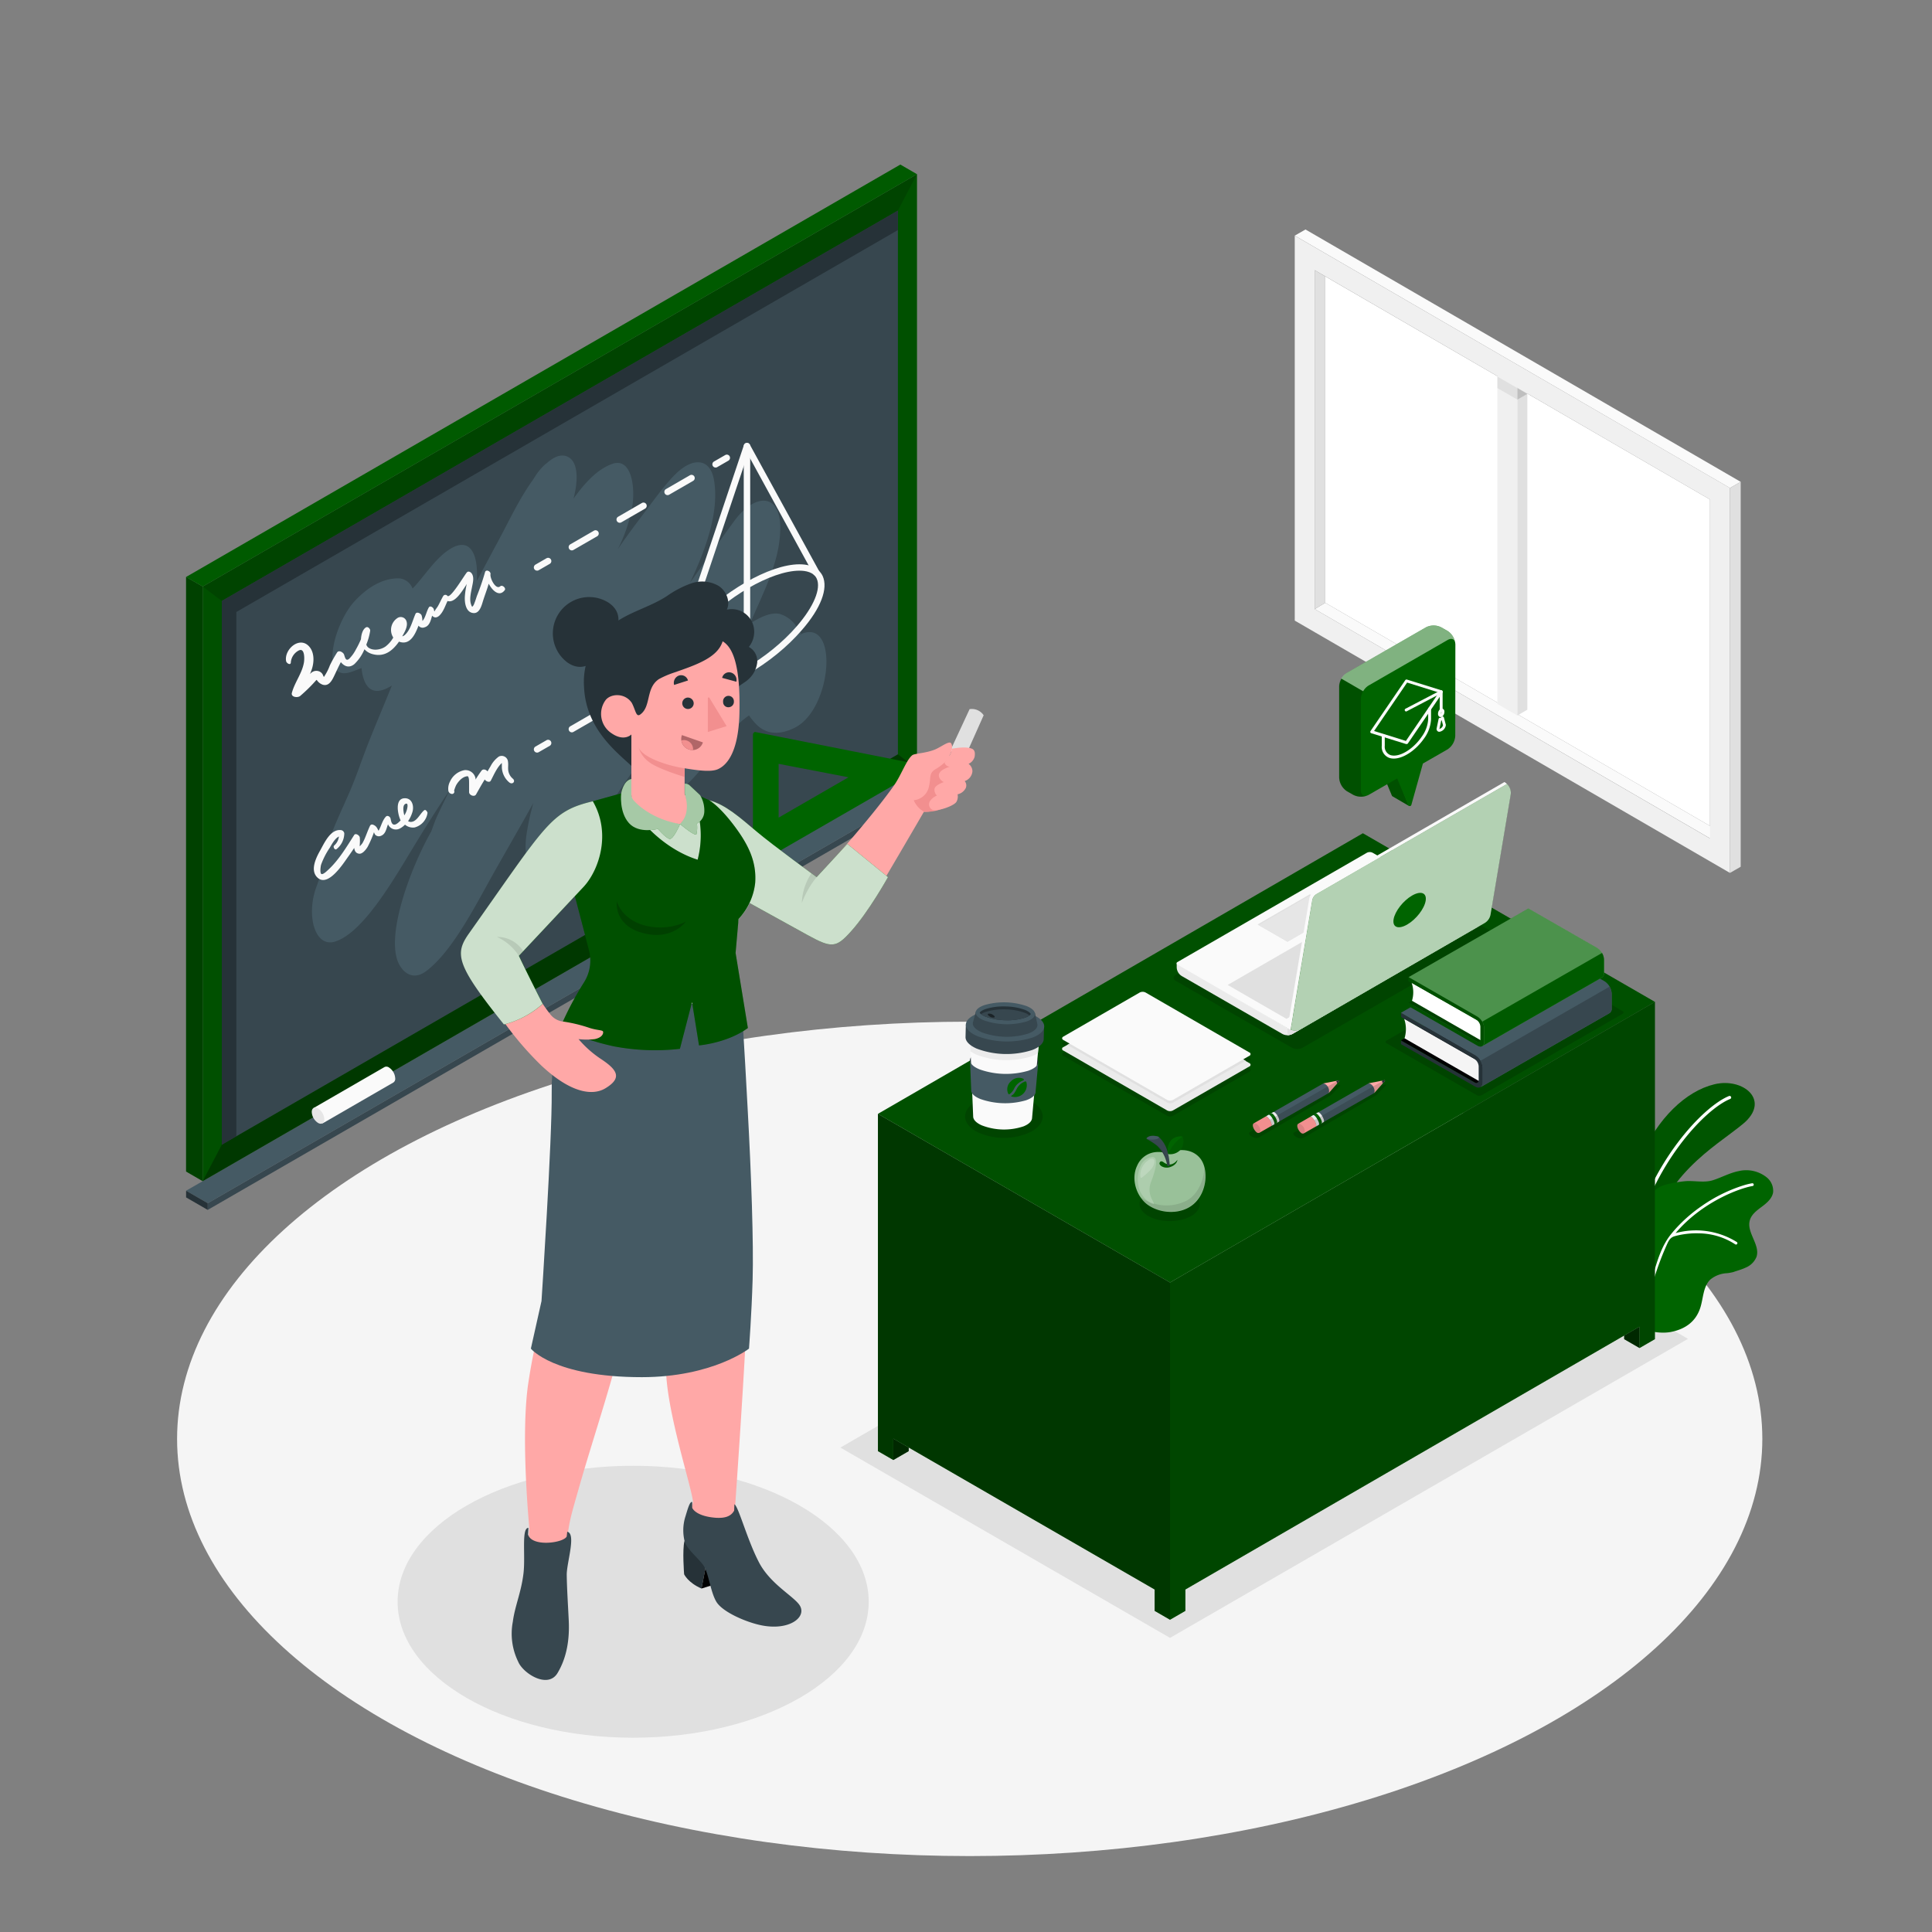 <?xml version="1.0" encoding="UTF-8" standalone="no"?>
<svg
   xmlns:dc="http://purl.org/dc/elements/1.1/"
   xmlns:cc="http://creativecommons.org/ns#"
   xmlns:rdf="http://www.w3.org/1999/02/22-rdf-syntax-ns#"
   xmlns:svg="http://www.w3.org/2000/svg"
   xmlns="http://www.w3.org/2000/svg"
   xmlns:sodipodi="http://sodipodi.sourceforge.net/DTD/sodipodi-0.dtd"
   xmlns:inkscape="http://www.inkscape.org/namespaces/inkscape"
   viewBox="0 0 500 500"
   version="1.1"
   id="svg34248"
   sodipodi:docname="teacher.svg"
   inkscape:version="1.0.2 (e86c870879, 2021-01-15, custom)">
  <rect x="0" y="0" width="500" height="500" fill="#808080" stroke="none"/>
  <defs
     id="defs34252" />
  <sodipodi:namedview
     pagecolor="#ffffff"
     bordercolor="#666666"
     borderopacity="1"
     objecttolerance="10"
     gridtolerance="10"
     guidetolerance="10"
     inkscape:pageopacity="0"
     inkscape:pageshadow="2"
     inkscape:window-width="1920"
     inkscape:window-height="1017"
     id="namedview34250"
     showgrid="false"
     inkscape:zoom="38.466609"
     inkscape:cx="241.18349"
     inkscape:cy="369.56075"
     inkscape:window-x="-8"
     inkscape:window-y="-8"
     inkscape:window-maximized="1"
     inkscape:current-layer="g33946" />
  <g
     id="freepik--Floor--inject-127">
    <ellipse
       id="freepik--floor--inject-127"
       cx="250.96"
       cy="372.38"
       rx="205.13"
       ry="107.97"
       style="fill:#f5f5f5" />
  </g>
  <g
     id="freepik--Shadows--inject-127">
    <polygon
       id="freepik--Shadow--inject-127"
       points="302.8 423.88 217.49 374.63 351.54 297.24 436.85 346.49 302.8 423.88"
       style="fill:#e0e0e0" />
    <ellipse
       id="freepik--shadow--inject-127"
       cx="163.86"
       cy="414.53"
       rx="60.96"
       ry="35.19"
       style="fill:#e0e0e0" />
  </g>
  <g
     id="freepik--Plants--inject-127">
    <g
       id="freepik--plants--inject-127">
      <path
         d="M420.61,321.78s-.51-12.09,3.95-22.22,11.68-17.16,19.15-18.95,14.69,4.22,7.34,10.28-21,13.18-24.8,32.11Z"
         style="fill:#006400;fill-opacity:1"
         id="path33836" />
      <path
         d="m 420.61,321.78 c 0,0 -0.51,-12.09 3.95,-22.22 4.46,-10.13 11.68,-17.16 19.15,-18.95 7.47,-1.79 14.69,4.22 7.34,10.28 -7.35,6.06 -21,13.18 -24.8,32.11 z"
         style="opacity:0.15"
         id="path33838" />
      <path
         d="M422.35,322.35h-.08a.43.43,0,0,1-.31-.5c4.91-20.92,18.83-35.52,25.51-38.2a.41.41,0,0,1,.53.23.41.41,0,0,1-.23.53c-6.54,2.62-20.18,17-25,37.63A.43.43,0,0,1,422.35,322.35Z"
         style="fill:#fff"
         id="path33840" />
      <path
         d="M440.07,338.33c-1.13,3.66-3.9,5.65-7.65,6.38-2.39.47-6.23,0-8.24-1.49-2.81-2.09-3.76-3.58-4.35-5.61a34.57,34.57,0,0,1-1.21-8.29,8.61,8.61,0,0,1,1.89-5.06,14.84,14.84,0,0,1,1.45-1.62c.57-.61,1.22-1.14,1.82-1.71a6.52,6.52,0,0,0,1.92-2.73c.47-1.52,0-3.15,0-4.74a7.26,7.26,0,0,1,5.56-6.92,33.27,33.27,0,0,1,4.75-.84c2.39-.22,5,.47,7.29-.26s4.34-1.91,6.72-2.37a8.47,8.47,0,0,1,7.21,1.64,4.47,4.47,0,0,1,1.65,3.87c-.26,1.59-1.62,2.75-2.91,3.71s-2.71,2-3.13,3.57c-.86,3.14,2.74,6.29,1.75,9.39a5.09,5.09,0,0,1-2.82,2.81c-1,.48-2.13.77-3.2,1.15a12.66,12.66,0,0,1-1.59.29,7.33,7.33,0,0,0-4.38,1.67C440.77,333,440.83,335.87,440.07,338.33Z"
         style="fill:#006400;fill-opacity:1"
         id="path33842" />
      <path
         d="M432.27,319.65a33.94,33.94,0,0,1,2.31-2.63,38.72,38.72,0,0,1,5.89-4.95,39.61,39.61,0,0,1,10.69-5.28,17.79,17.79,0,0,1,2.29-.56.36.36,0,0,1,.41.3.35.35,0,0,1-.29.41c-3.32.55-13.05,4.07-19.93,12.19a20,20,0,0,1,15.85,2.31.36.36,0,0,1,.08.5.39.39,0,0,1-.31.15.31.31,0,0,1-.2-.07,17.48,17.48,0,0,0-9.3-2.83,21.28,21.28,0,0,0-6.26.71c-1.19.31-1.61,1.08-2.09,2.15a73.48,73.48,0,0,0-3.18,8.37c-.44,1.43-.84,2.87-1.19,4.32-.17.68-.34,1.35-.5,2a10.94,10.94,0,0,0-.49,2.24c-.29,1.44-.56,2.89-.8,4.34,0,.09,0,.19-.05.28a.5.5,0,0,1-.18.39.37.37,0,0,1-.48-.19,1.13,1.13,0,0,1,0-.58,78.2,78.2,0,0,1,3.22-13.07C428.85,326.52,429.89,322.72,432.27,319.65Z"
         style="fill:#fff"
         id="path33844" />
    </g>
  </g>
  <g
     id="freepik--Window--inject-127">
    <g
       id="freepik--window--inject-127">
      <polygon
         points="445.29 215.34 442.55 216.97 340.24 157.63 342.98 156 445.29 215.34"
         style="fill:#fafafa"
         id="polygon33848" />
      <polygon
         points="342.98 156 442.55 213.75 442.55 129.27 342.98 71.53 342.98 156"
         style="fill:#fff"
         id="polygon33850" />
      <polygon
         points="392.69 97.47 392.69 185.17 387.52 182.19 387.52 94.48 392.69 97.47"
         style="fill:#f0f0f0"
         id="polygon33852" />
      <polygon
         points="395.27 95.97 392.69 97.47 392.69 185.17 395.27 183.67 395.27 95.97"
         style="fill:#e0e0e0"
         id="polygon33854" />
      <path
         d="M335.08,160.61l112.63,65.3V126.29L335.08,61Zm5.16-90.69,102.31,59.35V217L340.24,157.63Z"
         style="fill:#f0f0f0"
         id="path33856" />
      <polygon
         points="340.24 157.63 342.98 156 342.98 71.53 340.24 69.92 340.24 157.63"
         style="fill:#e0e0e0"
         id="polygon33858" />
      <polygon
         points="335.08 60.98 337.86 59.39 450.49 124.7 447.71 126.29 335.08 60.98"
         style="fill:#fafafa"
         id="polygon33860" />
      <polygon
         points="450.49 124.7 447.71 126.29 447.71 225.91 450.49 224.32 450.49 124.7"
         style="fill:#e0e0e0"
         id="polygon33862" />
      <polygon
         points="392.69 100.44 387.54 97.47 387.54 100.45 392.69 103.42 392.69 100.44"
         style="fill:#e0e0e0"
         id="polygon33864" />
      <polygon
         points="392.69 103.42 395.27 101.93 392.69 100.44 392.69 103.42"
         style="opacity:0.15"
         id="polygon33866" />
    </g>
  </g>
  <g
     id="freepik--Board--inject-127">
    <g
       id="freepik--board--inject-127">
      <polygon
         points="247.2 201.44 53.76 313.12 53.76 311.39 247.2 199.7 247.2 201.44"
         style="fill:#37474f"
         id="polygon33870" />
      <polygon
         points="241.61 196.47 247.2 199.7 53.76 311.39 48.16 308.16 241.61 196.47"
         style="fill:#455a64"
         id="polygon33872" />
      <polygon
         points="48.16 308.16 53.76 311.39 53.76 313.12 48.16 309.89 48.16 308.16"
         style="fill:#263238"
         id="polygon33874" />
      <polygon
         points="237.31 198.96 52.46 305.68 52.46 151.8 237.31 45.08 237.31 198.96"
         style="fill:#006400;fill-opacity:1"
         id="polygon33876" />
      <polygon
         points="52.46,151.8 237.31,45.08 237.31,198.96 52.46,305.68 "
         style="opacity:0.2"
         id="polygon33878" />
      <polygon
         points="57.4 296.25 57.4 155.53 232.38 54.5 232.38 195.22 57.4 296.25"
         style="fill:#37474f"
         id="polygon33880" />
      <polygon
         points="232.38 54.5 61.17 153.35 57.4 155.53 57.4 160.57 57.4 296.25 61.17 294.07 61.17 158.38 232.38 59.54 232.38 54.5"
         style="fill:#263238"
         id="polygon33882" />
      <polygon
         points="57.4 296.25 52.46 305.68 237.31 198.96 232.38 195.22 57.4 296.25"
         style="opacity:0.3"
         id="polygon33884" />
      <polygon
         points="52.46,151.8 57.4,155.53 232.38,54.5 237.31,45.08 "
         style="opacity:0.15"
         id="polygon33886" />
      <polygon
         points="48.16 149.32 52.46 151.8 52.46 305.68 48.16 303.19 48.16 149.32"
         style="fill:#006400;fill-opacity:1"
         id="polygon33888" />
      <polygon
         points="52.46,305.68 48.16,303.19 48.16,149.32 52.46,151.8 "
         style="opacity:0.35"
         id="polygon33890" />
      <polygon
         points="237.31 45.08 233.01 42.59 48.16 149.32 52.46 151.8 237.31 45.08"
         style="fill:#006400;fill-opacity:1"
         id="polygon33892" />
      <polygon
         points="48.16,149.32 52.46,151.8 237.31,45.08 233.01,42.59 "
         style="opacity:0.1"
         id="polygon33894" />
      <path
         d="M207.4,164.05a.65.65,0,0,1,.1.25l-.13-.23c-.16.07-.32.12-.49.21.19-.27.34-.34.46-.27a13,13,0,0,0-1.07-1.65,8.13,8.13,0,0,0-4.34-3.44c-2.29-.6-5.12.75-7.83,2.46,3.56-8.35,7.84-16.22,7.83-24.82,0-9-6.57-9-11.91-1.72q-5.76,7.89-11.46,16c4.38-9.23,7.6-18.72,6.21-26.68-1-5.55-5.29-5.79-9.56-1.83-2.58,2.4-5.34,6.21-8.27,10.11-2.37,3.15-4.81,6.36-7.07,9.73a40.82,40.82,0,0,0,3.76-11c.86-5.62-.4-12.76-5.11-11.14-3.89,1.35-7.09,4.85-10.09,9,1.22-4.7,1.27-9.47-1.49-10.82-1.77-.85-3.76.07-5.66,1.87l.12-.18a14.87,14.87,0,0,0-2.91,3.4c-.21.3-.4.61-.59.92-3.5,4.82-6.22,10.73-9.15,16.15-1.83,3.37-3.56,6.71-5.37,10,.51-7-1.77-12.44-8.22-7.35-2.75,2.17-5.1,5.6-7.45,8.29-.3.34-.61.68-.95,1a4,4,0,0,0-3.52-2.63c-3.53-.06-7.43,1.63-11.34,5.77-5.51,5.84-9.09,20.57-1.54,18.6,1.08-.28,2.16-.79,3.23-1.15a10.65,10.65,0,0,0,.7,3.25c1.37,3.42,4.09,3.18,7.12,1.27C99.26,182.79,97,188,94.92,193.34c-1.45,3.78-2.82,7.87-4.44,11.61-2.64,6.06-5.58,11.92-7.1,18.37a12.72,12.72,0,0,0-.4,3.24c-.41,1.06-.8,2.12-1.18,3.19-2.57,7.25-.3,15.59,4.94,13.92,7.5-2.39,15.54-16.73,21.05-25.76,2.77-4.55,5.69-9.08,8.64-13.57l-.06.11c-1.19,2.53-2.53,5.13-3.64,7.69-.39,1-.74,2-1.11,3,0,.06-.05.09-.08.16-5.32,9.37-12.27,27.81-8,34.7,1.42,2.3,3.88,3.52,6.82,1.28,6.87-5.25,12.71-17,17.62-25.72,3.28-5.8,6.72-11.75,10.05-17.75a64.93,64.93,0,0,0-1.8,8.39c-1.08,8.07,2.22,12.29,7.85,9.33,4.15-2.17,8.49-9.11,11.63-14,4.21-6.5,8.64-12.65,12.88-19.09a26.83,26.83,0,0,0-.15,5.91c.65,7,4.83,9.26,10.33,3.69,5.15-5.21,9.7-13.37,15.09-16.88a15.51,15.51,0,0,0,2,2.42c2.55,2.5,6,2.69,9.85.74C215.28,183.52,217.19,160,207.4,164.05Z"
         style="fill:#455a64"
         id="path33896" />
      <path
         d="M238.73,198l-43.34-8.57c-.24,0-.53.35-.53.71v33.59c0,.26.16.38.35.27l43.35-25C238.91,198.77,239,198.07,238.73,198ZM201.51,211.6V197.68l18.08,3.48Z"
         style="fill:#006400;fill-opacity:1"
         id="path33898" />
      <path
         d="M102.28,279.07a3.58,3.58,0,0,0-1.62-2.81,1.14,1.14,0,0,0-1.15-.11h0l-18.35,10.6,2.3,4,18.35-10.6h0A1.14,1.14,0,0,0,102.28,279.07Z"
         style="fill:#fafafa"
         id="path33900" />
      <path
         d="M82.31,286.86a3.58,3.58,0,0,1,1.62,2.81c0,1-.73,1.45-1.62.94a3.6,3.6,0,0,1-1.63-2.82C80.68,286.76,81.41,286.34,82.31,286.86Z"
         style="fill:#e6e6e6"
         id="path33902" />
      <path
         d="M179.72,179.09c-3.8,0-5.35-1.66-6-3.05-1.5-3.27.45-8.38,5.35-14,7.63-8.82,20.11-16,27.82-16,3.79,0,5.35,1.66,6,3,1.5,3.27-.46,8.39-5.35,14C199.91,171.91,187.43,179.09,179.72,179.09Zm27.19-31.4c-7.29,0-19.2,6.92-26.56,15.41h0c-4.31,5-6.27,9.68-5.09,12.25.78,1.7,2.85,2.06,4.46,2.06,7.28,0,19.2-6.91,26.55-15.41,4.32-5,6.27-9.67,5.1-12.24C210.59,148.05,208.51,147.69,206.91,147.69Zm-27.19,14.86h0Z"
         style="fill:#fafafa"
         id="path33904" />
      <path
         d="M175.38,169.77a.83.83,0,0,1-.8-1.1l17.94-53.47a.84.84,0,0,1,.72-.57.85.85,0,0,1,.81.43L212,147.82a.84.84,0,0,1-1.47.8l-17-31.08L176.17,169.2A.83.83,0,0,1,175.38,169.77Z"
         style="fill:#fafafa"
         id="path33906" />
      <path
         d="M193.31,163.39h0a.83.83,0,0,1-.83-.84V115.46a.83.83,0,0,1,.84-.83h0a.83.83,0,0,1,.83.83v47.09A.84.84,0,0,1,193.31,163.39Z"
         style="fill:#fafafa"
         id="path33908" />
      <path
         d="M185.2,121a.85.85,0,0,1-.73-.42.84.84,0,0,1,.31-1.14l2.9-1.67a.83.83,0,0,1,1.14.3.85.85,0,0,1-.31,1.15l-2.9,1.67A.77.77,0,0,1,185.2,121Z"
         style="fill:#fafafa"
         id="path33910" />
      <path
         d="M148,142.44a.82.82,0,0,1-.72-.42.83.83,0,0,1,.3-1.14l6.2-3.58a.84.84,0,0,1,.83,1.45l-6.19,3.57A.81.81,0,0,1,148,142.44Zm12.39-7.15a.85.85,0,0,1-.73-.42.84.84,0,0,1,.31-1.14l6.19-3.58a.84.84,0,0,1,.84,1.45l-6.2,3.58A.87.87,0,0,1,160.43,135.29Zm12.38-7.15a.82.82,0,0,1-.72-.42.83.83,0,0,1,.3-1.14l6.19-3.58a.84.84,0,0,1,1.15.31.84.84,0,0,1-.31,1.14L173.23,128A.91.91,0,0,1,172.81,128.14Z"
         style="fill:#fafafa"
         id="path33912" />
      <path
         d="M139,147.68a.86.86,0,0,1-.73-.41.85.85,0,0,1,.31-1.15l2.9-1.67a.84.84,0,0,1,.84,1.45l-2.9,1.67A.8.8,0,0,1,139,147.68Z"
         style="fill:#fafafa"
         id="path33914" />
      <path
         d="M185.2,168.08a.85.85,0,0,1-.73-.42.84.84,0,0,1,.31-1.14l2.9-1.67a.82.82,0,0,1,1.14.3.85.85,0,0,1-.31,1.15l-2.9,1.67A.77.77,0,0,1,185.2,168.08Z"
         style="fill:#fafafa"
         id="path33916" />
      <path
         d="M148,189.53a.82.82,0,0,1-.72-.42.83.83,0,0,1,.3-1.14l6.2-3.58a.84.84,0,0,1,.83,1.45l-6.19,3.57A.81.81,0,0,1,148,189.53Zm12.39-7.15a.85.85,0,0,1-.73-.42.84.84,0,0,1,.31-1.14l6.19-3.58a.84.84,0,0,1,.84,1.45l-6.2,3.58A.87.87,0,0,1,160.43,182.38Zm12.38-7.15a.82.82,0,0,1-.72-.42.83.83,0,0,1,.3-1.14l6.19-3.58a.84.84,0,0,1,1.15.31.84.84,0,0,1-.31,1.14l-6.19,3.58A.91.91,0,0,1,172.81,175.23Z"
         style="fill:#fafafa"
         id="path33918" />
      <path
         d="M139,194.77a.85.85,0,0,1-.73-.42.84.84,0,0,1,.31-1.14l2.9-1.67a.84.84,0,0,1,.84,1.45l-2.9,1.67A.8.8,0,0,1,139,194.77Z"
         style="fill:#fafafa"
         id="path33920" />
      <path
         d="M129.48,151.72c-1.18,1.06-2.72-2.11-2.54-3.11.14-.75-1.21-1.4-1.42-.5a62.65,62.65,0,0,1-2.09,6.1c-.21.61-.38,1.22-.63,1.82a2.57,2.57,0,0,1-.43.86q-.23.12-.06.24a1.06,1.06,0,0,1-.35-.58c-.57-1.36-.06-3.26.21-4.67.21-1.09.62-2.57-.15-3.54-.26-.33-.82-.59-1.17-.23-.6.61-4.25,6.9-5.06,6.1a.66.66,0,0,0-1.06,0c-.51.85-.89,1.78-1.39,2.65-.25.43-.66.88-.86,1.32,0,0,0,0-.07.06a2.7,2.7,0,0,1-.12-.49c-.1-.53-1-1.16-1.33-.51-.57,1-.76,2.2-1.38,3.15a1.93,1.93,0,0,1-.27.31s0-.07,0-.1a4.47,4.47,0,0,0-.19-1.31c-.14-.51-1.29-1.1-1.59-.42-.8,1.77-1.26,4.12-2.76,5.46a1.5,1.5,0,0,1-.67.35l0,0c.6-1.08,1.59-2.69,1.06-4a1.55,1.55,0,0,0-2.38-.68,3.67,3.67,0,0,0-1,5,7.69,7.69,0,0,1-2,2.31c-1.2.85-3.23,1.21-4.49.25a1.69,1.69,0,0,1-.49-.74,15.77,15.77,0,0,0,1-3.56c.08-.47-.57-1.18-1.06-.91-.93.52-1.26,2-1.32,3.07a24,24,0,0,1-1.33,2.69,9.46,9.46,0,0,1-1.7,2.36c-.87.76-1.08-.24-1.34-1.05-.19-.58-1.34-1.28-1.81-.56a32.05,32.05,0,0,0-1.87,3.34,13.72,13.72,0,0,1-1.55,3c-.16-.25-.28-.63-.38-.77a1.87,1.87,0,0,0-.77-.65,2,2,0,0,0-2.11.33c-.12.1-.23.21-.34.32a12.57,12.57,0,0,0,.51-1.33c.59-1.85.65-4.28-.75-5.82-2.49-2.73-6.47.8-5.94,3.8.11.61,1.24,1.23,1.23.29a3.83,3.83,0,0,1,2-3c1.59-.85,1.55,2,1.4,3-.44,2.82-2.39,5.17-3.13,7.92-.32,1.17,1.53,1.36,2.15.82a39.51,39.51,0,0,0,4-3.92l.21-.23L82,176a3,3,0,0,0,1.52,1.2c1.61.49,2.43-1.15,3-2.35s1.09-2.34,1.69-3.49c.87,1.06,2.09,1.64,3.49.52a11.25,11.25,0,0,0,2.62-3.85h0a4.25,4.25,0,0,0,1.94,1.21c3.17.95,5.35-.83,7-3.19a2.25,2.25,0,0,0,.44.14c2.5.6,3.75-2,4.61-4.27a1.32,1.32,0,0,0,1.59.42c1.26-.35,1.58-1.76,1.93-3,.47.51,1.09.67,1.85,0,1.06-1,1.52-2.5,2.14-3.8,1.84.61,3.64-2.28,5-4.43-.07.25-.13.47-.15.6a21.9,21.9,0,0,0-.36,2.56c-.11,1.56.17,4.26,2.25,4.39,1.52.1,2.06-1.87,2.4-3,.48-1.56,1.08-3.06,1.52-4.6,1,1.9,2.8,3.5,4.16,1.65C131,152.19,130,151.28,129.48,151.72Z"
         style="fill:#fafafa"
         id="path33922" />
      <path
         d="M109.78,209.7c-1.06.83-1.85,2.88-3.33,3a1.43,1.43,0,0,1-.84-.18,8.52,8.52,0,0,0,1.16-2.5c.41-1.56-.19-3.57-2.17-3.43-2.41.18-1.66,4-1.06,5.41,0,.1.1.2.15.3l-.21.22c-.33.33-.93.92-1.46.89-.69,0-.82-1-.94-1.55s-.81-.92-1.19-.54c-.92.94-1.23,2.47-1.87,3.6l-.13,0a3.05,3.05,0,0,0-.27-.57,1.89,1.89,0,0,0-1.07-.91.59.59,0,0,0-.76.22c-.49,1-.84,2-1.25,3a14.07,14.07,0,0,1-.72,1.52,6.74,6.74,0,0,1-.71.84,4.09,4.09,0,0,1,0-.47,10.28,10.28,0,0,0,0-1.84c-.07-.5-1.07-1.2-1.45-.61-2,3.13-4,6.5-6.71,9-.32.29-1.21,1.19-1.71,1.11s-.28-1.9-.13-2.42a18.38,18.38,0,0,1,2.18-4.31c.6-1,1.31-2.43,2.42-3a3.65,3.65,0,0,1-1.23,2.35c-.37.34.16,1.28.62.92a5.26,5.26,0,0,0,2-4.08,1,1,0,0,0-.78-.83c-2.79-.39-4.39,3.36-5.51,5.35s-2.62,5.21-.57,7c2.73,2.4,6.59-3.7,7.81-5.4.55-.77,1.1-1.56,1.62-2.35.1.78.42,1.41,1.29,1.5s1.77-1.08,2.2-1.81a27.9,27.9,0,0,0,1.63-3.76,2.2,2.2,0,0,0,.32.67,1.32,1.32,0,0,0,1.44.29c1.28-.46,1.41-1.85,1.87-3a2.21,2.21,0,0,0,3.06,1.09,5.07,5.07,0,0,0,1.33-1,3.2,3.2,0,0,0,2.52.72,4.53,4.53,0,0,0,3.31-3.78C110.62,210.17,110.19,209.37,109.78,209.7Zm-5.24.91c-.13-.6-.38-2.08.28-2.5s.68.23.64.65a5.18,5.18,0,0,1-.82,2.25C104.6,210.88,104.57,210.74,104.54,210.61Z"
         style="fill:#fafafa"
         id="path33924" />
      <path
         d="M132.67,201.48a3.4,3.4,0,0,1-1.14-2.12c-.09-.74.06-1.49-.06-2.23a1.64,1.64,0,0,0-2.36-1.34,7,7,0,0,0-2.17,2.55c-.27.43-.52.87-.77,1.3-.35-.47-1.14-.73-1.54-.2a27.65,27.65,0,0,0-1.56,2.32c0-.1,0-.2,0-.3a2.65,2.65,0,0,0-2.85-2.15,5.15,5.15,0,0,0-3.78,3,3.92,3.92,0,0,0-.42,2.18,1,1,0,0,0,.72.94.64.64,0,0,0,.63-.08c.09-.08.33-.44.19-.57s.39-1.38.49-1.57a6,6,0,0,1,1.07-1.39,3.69,3.69,0,0,1,1.17-.78,3.25,3.25,0,0,1,.73-.16c.42.23.37,1.36.38,1.76,0,.79,0,1.57,0,2.36s1.37,1.35,1.8.6c.75-1.31,1.47-2.64,2.28-3.91l0,.06c.24.44,1.22.89,1.54.28.8-1.51,1.57-3.39,2.86-4.57,0,.49,0,1.09,0,1.18a5.35,5.35,0,0,0,1.92,3.85C132.67,203.19,133.55,202.16,132.67,201.48Z"
         style="fill:#fafafa"
         id="path33926" />
    </g>
  </g>
  <g
     id="freepik--Desk--inject-127">
    <g
       id="g34142">
      <g
         id="g33961">
        <g
           id="freepik--desk--inject-127">
          <polygon
             points="302.8 331.91 227.21 288.27 352.71 215.65 428.29 259.29 302.8 331.91"
             style="fill:#006400;fill-opacity:1"
             id="polygon33930" />
          <g
             style="opacity:0.2"
             id="g33934"
             transform="translate(-0.331,1.691)">
            <polygon
               points="352.71,215.65 428.29,259.29 302.8,331.91 227.21,288.27 "
               id="polygon33932"
               transform="translate(0.331,-1.691)" />
          </g>
          <polygon
             points="227.21 288.27 227.21 375.55 231.19 377.85 231.19 372.32 298.82 411.36 298.82 416.89 302.8 419.19 302.8 331.91 227.21 288.27"
             style="fill:#006400;fill-opacity:1"
             id="polygon33936" />
          <g
             style="opacity:0.45"
             id="g33940"
             transform="translate(-1.691,0.515)">
            <polygon
               points="231.19,377.85 231.19,372.32 298.82,411.36 298.82,416.89 302.8,419.19 302.8,331.91 227.21,288.27 227.21,375.55 "
               id="polygon33938"
               transform="translate(1.691,-0.515)" />
          </g>
          <polygon
             points="231.19 377.85 235.17 375.55 235.17 374.62 231.19 372.32 231.19 377.85"
             style="fill:#006400;fill-opacity:1"
             id="polygon33942" />
          <g
             style="opacity:0.6"
             id="g33946">
            <polygon
               points="235.17,374.62 231.19,372.32 231.19,377.85 235.17,375.55 "
               id="polygon33944" />
          </g>
          <polygon
             points="302.8 419.19 306.78 416.89 306.78 411.36 424.32 343.33 424.32 348.87 428.29 346.57 428.29 259.29 302.8 331.91 302.8 419.19"
             style="fill:#006400;fill-opacity:1"
             id="polygon33948" />
          <g
             style="opacity:0.3"
             id="g33952">
            <polygon
               points="306.78,411.36 424.32,343.33 424.32,348.87 428.29,346.57 428.29,259.29 302.8,331.91 302.8,419.19 306.78,416.89 "
               id="polygon33950" />
          </g>
          <polygon
             points="424.32 348.87 420.34 346.57 420.34 345.63 424.32 343.33 424.32 348.87"
             style="fill:#006400;fill-opacity:1"
             id="polygon33954" />
          <g
             style="opacity:0.6"
             id="g33958">
            <polygon
               points="420.34,345.63 424.32,343.33 424.32,348.87 420.34,346.57 "
               id="polygon33956" />
          </g>
        </g>
      </g>
      <g
         id="freepik--Things--inject-127">
        <g
           id="freepik--Sheets--inject-127">
          <g
             style="opacity:0.15"
             id="g33965">
            <path
               d="M275.19,270.49,302.05,286a1.67,1.67,0,0,0,1.51,0l19.77-11.41a.46.46,0,0,0,0-.88L296.47,258.2a1.67,1.67,0,0,0-1.51,0l-19.77,11.42A.46.46,0,0,0,275.19,270.49Z"
               id="path33963" />
          </g>
          <g
             style="opacity:0.15"
             id="g33969">
            <path
               d="M275.19,273.26l26.86,15.51a1.67,1.67,0,0,0,1.51,0l19.77-11.41a.46.46,0,0,0,0-.88L296.47,261a1.61,1.61,0,0,0-1.51,0l-19.77,11.41A.46.46,0,0,0,275.19,273.26Z"
               id="path33967" />
          </g>
          <path
             d="M275.19,271.88l26.86,15.5a1.61,1.61,0,0,0,1.51,0L323.33,276a.46.46,0,0,0,0-.87l-26.86-15.51a1.67,1.67,0,0,0-1.51,0L275.19,271A.46.46,0,0,0,275.19,271.88Z"
             style="fill:#ebebeb"
             id="path33971" />
          <path
             d="M295,259.59l-18.77,10.84,25.86,14.93a1.67,1.67,0,0,0,1.51,0l18.78-10.84-25.87-14.93A1.67,1.67,0,0,0,295,259.59Z"
             style="fill:#e0e0e0"
             id="path33973" />
          <path
             d="M275.19,269.15l26.86,15.5a1.67,1.67,0,0,0,1.51,0l19.77-11.41a.46.46,0,0,0,0-.87l-26.86-15.51a1.67,1.67,0,0,0-1.51,0l-19.77,11.41C274.77,268.51,274.77,268.9,275.19,269.15Z"
             style="fill:#fafafa"
             id="path33975" />
        </g>
        <g
           id="freepik--Pencil--inject-127">
          <path
             id="path33978"
             d="M323.44,293c-.86.44,1.3,2,2.37,1.37l18.75-11,2.25-2.37a.15.15,0,0,0-.15-.25l-4.34,1.33Z"
             style="opacity:0.15" />
          <path
             d="M342.49,280.38l4-.78a.12.12,0,0,1,.11.2l-2.71,3.07Z"
             style="fill:#ffa8a7"
             id="path33980" />
          <path
             d="M346.6,279.8a.12.12,0,0,0-.11-.2l-.78.15h0a.7.7,0,0,1,.32.64v.07Z"
             style="fill:#263238"
             id="path33982" />
          <path
             d="M329,291.41l.32-.19.4-.22,14.17-8.13a1.81,1.81,0,0,0-.11-1.33,1.86,1.86,0,0,0-1.29-1.16l-14.16,8.12-.76.44C328.08,288.68,329.5,291.15,329,291.41Z"
             style="fill:#455a64"
             id="path33984" />
          <path
             d="M330.24,290.7l.73-.42c.22-.11.09-.64-.16-1.19-.33-.73-1-1.43-1.27-1.28l-.54.31-.19.11c.29-.15.94.55,1.27,1.28.25.53.37,1,.19,1.18h0Z"
             style="fill:#ebebeb"
             id="path33986" />
          <path
             d="M330.42,290.59c.51-.26-.93-2.73-1.43-2.46l-.73.41c.5-.26,1.93,2.21,1.43,2.47Z"
             style="fill:#006400;fill-opacity:1"
             id="path33988" />
          <path
             d="M329,291.41l.72-.41c.49-.26-.87-2.65-1.39-2.5l0,0-.73.42C328.08,288.68,329.5,291.15,329,291.41Z"
             style="fill:#ebebeb"
             id="path33990" />
          <path
             d="M346.62,279.66l-.14-.06-2.89,1.58-15,8.6s-.05,0-.07,0c.43.67.75,1.5.47,1.65l.32-.19.4-.22,14.17-8.13h0l2.71-3.07A.12.12,0,0,0,346.62,279.66Z"
             style="opacity:0.15"
             id="path33992" />
          <path
             d="M325.94,293.16l3.06-1.75c.21-.11.09-.64-.15-1.18-.34-.73-1-1.44-1.28-1.29h0l-3.07,1.76c-.61.35-.05,1.67.63,2.27A.73.73,0,0,0,325.94,293.16Z"
             style="fill:#f28f8f"
             id="path33994" />
          <path
             d="M326.12,292.21a2.24,2.24,0,0,0-1.25-1.51.5.5,0,0,0-.46.06c-.46.43.08,1.65.72,2.21a.76.76,0,0,0,.79.2C326.15,293,326.24,292.68,326.12,292.21Z"
             style="opacity:0.1"
             id="path33996" />
        </g>
        <g
           id="freepik--pencil--inject-127">
          <path
             id="path33999"
             d="M334.9,293.1c-.87.45,1.32,2,2.41,1.4l19-11.14,2.29-2.41a.15.15,0,0,0-.16-.25l-4.4,1.34Z"
             style="opacity:0.15" />
          <path
             d="M354.23,280.35l4.06-.8a.13.13,0,0,1,.11.21l-2.74,3.11Z"
             style="fill:#ffa8a7"
             id="path34001" />
          <path
             d="M358.4,279.76a.13.13,0,0,0-.11-.21l-.79.16h0a.69.69,0,0,1,.32.64v.08Z"
             style="fill:#263238"
             id="path34003" />
          <path
             d="M340.54,291.54l.33-.19.4-.23,14.39-8.25a1.84,1.84,0,0,0-.12-1.34,1.89,1.89,0,0,0-1.31-1.18l-14.37,8.24-.76.44C339.61,288.77,341.05,291.28,340.54,291.54Z"
             style="fill:#455a64"
             id="path34005" />
          <path
             d="M341.81,290.82l.74-.43c.21-.11.09-.65-.17-1.2-.33-.74-1-1.46-1.29-1.3l-.55.31-.19.12c.29-.16,1,.56,1.3,1.29.24.54.36,1.05.18,1.2h0Z"
             style="fill:#ebebeb"
             id="path34007" />
          <path
             d="M342,290.71c.51-.27-.95-2.77-1.46-2.5l-.74.42c.51-.27,2,2.24,1.46,2.51Z"
             style="fill:#006400;fill-opacity:1"
             id="path34009" />
          <path
             d="M340.54,291.54l.73-.42c.5-.26-.88-2.69-1.41-2.53h0l-.73.43C339.61,288.77,341.05,291.28,340.54,291.54Z"
             style="fill:#ebebeb"
             id="path34011" />
          <path
             d="M358.42,279.62l-.13-.07-2.94,1.61-15.21,8.73c0-.05-.05-.05-.07,0,.43.67.76,1.52.47,1.67l.33-.19.4-.23,14.39-8.25h0l2.74-3.11A.12.12,0,0,0,358.42,279.62Z"
             style="opacity:0.15"
             id="path34013" />
          <path
             d="M337.43,293.32l3.11-1.78c.22-.11.1-.64-.15-1.2-.34-.74-1-1.46-1.29-1.31h0L336,290.82c-.62.35-.05,1.7.64,2.3A.72.72,0,0,0,337.43,293.32Z"
             style="fill:#f28f8f"
             id="path34015" />
          <path
             d="M337.62,292.35a2.25,2.25,0,0,0-1.27-1.53.5.5,0,0,0-.46.06c-.47.44.07,1.67.73,2.24a.74.74,0,0,0,.8.2C337.65,293.19,337.74,292.83,337.62,292.35Z"
             style="opacity:0.1"
             id="path34017" />
        </g>
        <g
           id="freepik--Apple--inject-127">
          <path
             d="M296.41,314.18c2.54,2,7.43,2.42,10.9,1S311.53,311,309,309s-7.44-2.42-10.9-1S293.86,312.21,296.41,314.18Z"
             style="opacity:0.15"
             id="path34020" />
          <path
             d="M299.84,298.14a5.82,5.82,0,0,0-5.53,3.5c-1.79,3.68,0,8.24,2.74,10.17,3.44,2.42,8.83,2.57,12-.33,3.51-3.2,3.77-9.26,1.37-11.92s-6.08-1.9-7.05-1.49C301.94,298.68,301,298.08,299.84,298.14Z"
             style="fill:#006400;fill-opacity:1"
             id="path34022" />
          <path
             d="m 299.84,298.14 a 5.82,5.82 0 0 0 -5.53,3.5 c -1.79,3.68 0,8.24 2.74,10.17 3.44,2.42 8.83,2.57 12,-0.33 3.51,-3.2 3.77,-9.26 1.37,-11.92 -2.4,-2.66 -6.08,-1.9 -7.05,-1.49 -1.43,0.61 -2.37,0.01 -3.53,0.07 z"
             style="opacity:0.6;fill:#ffffff"
             id="path34024" />
          <path
             d="M307.07,310.74a11.6,11.6,0,0,1-12-1,7.69,7.69,0,0,0,1.94,2c3.44,2.42,8.83,2.57,12-.33a9.85,9.85,0,0,0,2.63-9.48C311.84,302.84,311.19,308.49,307.07,310.74Z"
             style="opacity:0.1"
             id="path34026" />
          <path
             d="M298.33,299.43a3.68,3.68,0,0,0-3,2,8.9,8.9,0,0,0-.72,5.42c.55,3.27,3.71,5,4,4.71s-2-2.42-.73-5.67S299.86,299.56,298.33,299.43Z"
             style="fill:#fff;opacity:0.2"
             id="path34028" />
          <path
             d="M297.61,300a4.85,4.85,0,0,0-2.33,2.91c-.29,1.08-.15,1.81,0,1.93s2.19-1.65,2.82-2.5C299,301.1,299.15,299.44,297.61,300Z"
             style="fill:#fff;opacity:0.2"
             id="path34030" />
          <path
             d="M301.34,300.94c-.51-.4-1-.61-1.24,0s1.1,1.56,2.6,1.13,2-1.42,2-1.91a2.75,2.75,0,0,1-1.68,1.19A2.49,2.49,0,0,1,301.34,300.94Z"
             style="fill:#006400;fill-opacity:1"
             id="path34032" />
          <path
             d="m 301.34,300.94 c -0.51,-0.4 -1,-0.61 -1.24,0 -0.24,0.61 1.1,1.56 2.6,1.13 1.5,-0.43 2,-1.42 2,-1.91 a 2.75,2.75 0 0 1 -1.68,1.19 2.49,2.49 0 0 1 -1.68,-0.41 z"
             style="opacity:0.1"
             id="path34034" />
          <path
             d="M302.7,301.68a14.07,14.07,0,0,0-.68-4.09,7.62,7.62,0,0,0-2.2-3.4,4,4,0,0,0-1.64-.25c-.76,0-1.68.53-1.43.82a15.74,15.74,0,0,1,2.7,1.77,8.86,8.86,0,0,1,2.63,5.15A.58.58,0,0,0,302.7,301.68Z"
             style="fill:#37474f"
             id="path34036" />
          <path
             d="M299.77,294.17a.13.13,0,0,0-.08,0h0a4.36,4.36,0,0,0-1.5-.19,2.09,2.09,0,0,0-1.41.56c0,.11.12.26.81.36a4.37,4.37,0,0,0,2-.19C299.89,294.56,300,294.29,299.77,294.17Z"
             style="fill:#455a64"
             id="path34038" />
          <path
             d="M301.7,299.27a7.89,7.89,0,0,0-3.7-3.81h0a7.92,7.92,0,0,1,1.45,1.07,8.86,8.86,0,0,1,2.63,5.15.58.58,0,0,0,.62,0s0-.52-.08-1.28C302.58,301.11,302.25,300.86,301.7,299.27Z"
             style="opacity:0.1"
             id="path34040" />
          <path
             d="M302.33,298.67a3.6,3.6,0,0,0,3.35-1.31,3.65,3.65,0,0,0,.37-3.2,3.38,3.38,0,0,0-2.95.93A4,4,0,0,0,302.33,298.67Z"
             style="fill:#006400;fill-opacity:1"
             id="path34042" />
          <path
             d="m 302.33,298.67 a 3.6,3.6 0 0 0 3.35,-1.31 3.65,3.65 0 0 0 0.37,-3.2 3.38,3.38 0 0 0 -2.95,0.93 4,4 0 0 0 -0.77,3.58 z"
             style="opacity:0.1"
             id="path34044" />
          <path
             d="M306.05,294.16a3.38,3.38,0,0,0-2.95.93,4,4,0,0,0-.77,3.58A10,10,0,0,1,306.05,294.16Z"
             style="fill:#006400;fill-opacity:1"
             id="path34046" />
        </g>
        <g
           id="freepik--Laptop--inject-127">
          <path
             d="M386.36,241.25c-6.43-3.71-31.5-18.12-31.5-18.12l-50.58,29.18c-.74.43-.74,1.12,0,1.54l30.1,17.32a3,3,0,0,0,2.68,0l49.3-28.37C387.09,242.37,387.1,241.68,386.36,241.25Z"
             style="opacity:0.15"
             id="path34049" />
          <path
             d="M304.53,249.27v1a2.74,2.74,0,0,0,1.36,2.36l25.95,14.93a2.75,2.75,0,0,0,2.72,0L382.16,240a2.73,2.73,0,0,0,1.36-2.36V237l-50.32,29Z"
             style="fill:#ebebeb"
             id="path34051" />
          <path
             d="M383.52,237,355.3,220.73a1.62,1.62,0,0,0-1.62,0l-49,28.27a.36.36,0,0,0,0,.62l28.49,16.46Z"
             style="fill:#fafafa"
             id="path34053" />
          <polygon
             points="332.94 263.68 317.72 254.9 362.23 229.2 377.53 237.93 332.94 263.68"
             style="fill:#e0e0e0"
             id="polygon34055" />
          <polygon
             points="325.46 239.25 325.74 239.42 333.2 243.72 346.47 236.06 346.75 235.91 339 231.44 325.46 239.25"
             style="fill:#e0e0e0"
             id="polygon34057" />
          <polygon
             points="325.74 239.42 333.2 243.72 346.47 236.06 339 231.76 325.74 239.42"
             style="fill:#e6e6e6"
             id="polygon34059" />
          <path
             d="M333.2,266.07v1.81a2.74,2.74,0,0,0,1.36-.36L382.16,240a2.73,2.73,0,0,0,1.36-2.36V237Z"
             style="fill:#ebebeb"
             id="path34061" />
          <path
             d="M333.2,266.07v1.81a2.74,2.74,0,0,0,1.36-.36L382.16,240a2.73,2.73,0,0,0,1.36-2.36V237Z"
             style="fill:#e0e0e0"
             id="path34063" />
          <path
             d="M334,266.48a3.24,3.24,0,0,0,2.78-.22l47.39-27.36a3.23,3.23,0,0,0,1.56-2.25l5.19-30.94a3.27,3.27,0,0,0,.05-.53,3.22,3.22,0,0,0-1-2.29l-49.25,28.43a2.41,2.41,0,0,0-1.15,1.67Z"
             style="fill:#006400;fill-opacity:1"
             id="path34065" />
          <g
             style="opacity:0.7"
             id="g34069"
             transform="translate(0.03)">
            <path
               d="m 334,266.48 a 3.24,3.24 0 0 0 2.78,-0.22 l 47.39,-27.36 a 3.23,3.23 0 0 0 1.56,-2.25 l 5.19,-30.94 a 3.27,3.27 0 0 0 0.05,-0.53 3.22,3.22 0 0 0 -1,-2.29 l -49.25,28.43 a 2.41,2.41 0 0 0 -1.15,1.67 z"
               style="fill:#ffffff"
               id="path34067" />
          </g>
          <path
             d="M333.2,266.08l.33.18.44.22L339.58,233a2.41,2.41,0,0,1,1.15-1.67L390,202.89a3.21,3.21,0,0,0-.65-.5L340,230.88a2.35,2.35,0,0,0-1.16,1.66Z"
             style="fill:#fafafa"
             id="path34071" />
          <path
             d="M360.66,237.91c.35-2.07,2.49-4.82,4.78-6.14s3.86-.72,3.52,1.35-2.49,4.83-4.78,6.15S360.31,240,360.66,237.91Z"
             style="fill:#006400;fill-opacity:1"
             id="path34073" />
        </g>
        <g
           id="freepik--Books--inject-127">
          <path
             id="path34076"
             d="M382.17,283.42,358.84,270a.37.37,0,0,1,0-.7l36.54-21.1a1.36,1.36,0,0,1,1.21,0l23.33,13.47c.33.2.33.51,0,.7l-36.54,21.1A1.36,1.36,0,0,1,382.17,283.42Z"
             style="opacity:0.15" />
          <g
             id="freepik--Book--inject-127">
            <polygon
               points="362.56 269.25 382.78 280.78 416.2 261.61 395.97 250.07 362.56 269.25"
               id="polygon34078" />
            <path
               d="M383,279.91l-19.51-11.2a8.14,8.14,0,0,0-.1-5.06l19.38,11.08A19.25,19.25,0,0,1,383,279.91Z"
               style="fill:#f5f5f5"
               id="path34080" />
            <path
               d="M381.79,273.15a4.12,4.12,0,0,1,1.87,3.22v3.77c0,1.19-.84,1.67-1.87,1.08l-19.23-11v-.93l19,10.82c.62.36,1.12.07,1.12-.65l0-3.49a2.48,2.48,0,0,0-1.12-1.94l-18.95-10.82v-1.06Z"
               style="fill:#263238"
               id="path34082" />
            <path
               d="M362.56,262.11,396,242.93l19.23,11a4.1,4.1,0,0,1,1.88,3.23V261a1.29,1.29,0,0,1-.55,1.2l-33.42,19.18a1.29,1.29,0,0,0,.55-1.2v-3.78a4.13,4.13,0,0,0-1.87-3.23Z"
               style="fill:#455a64"
               id="path34084" />
            <path
               d="M383.11,274.54a3.76,3.76,0,0,1,.55,1.83v3.78a1.29,1.29,0,0,1-.55,1.2l33.42-19.18a1.29,1.29,0,0,0,.55-1.2V257.2a3.77,3.77,0,0,0-.55-1.84Z"
               style="fill:#37474f"
               id="path34086" />
          </g>
          <g
             id="freepik--book--inject-127">
            <polygon
               points="364.54 259.51 383.3 270.2 414.28 252.42 395.52 241.73 364.54 259.51"
               style="fill:#006400;fill-opacity:1"
               id="polygon34089" />
            <polygon
               points="414.28,252.42 395.52,241.73 364.54,259.51 383.3,270.2 "
               style="opacity:0.35"
               id="polygon34091" />
            <path
               d="M383.51,269.39,365.42,259a7.48,7.48,0,0,0-.1-4.69l18,10.27A18,18,0,0,1,383.51,269.39Z"
               style="fill:#fff"
               id="path34093" />
            <path
               d="M382.37,263.12a3.81,3.81,0,0,1,1.74,3v3.5c0,1.1-.78,1.55-1.74,1l-17.83-10.23v-.87l17.59,10c.58.33,1.05.06,1-.6V265.7a2.28,2.28,0,0,0-1.05-1.79l-17.57-10v-1Z"
               style="fill:#006400;fill-opacity:1"
               id="path34095" />
            <path
               d="m 382.37,263.12 a 3.81,3.81 0 0 1 1.74,3 v 3.5 c 0,1.1 -0.78,1.55 -1.74,1 l -17.83,-10.23 v -0.87 l 17.59,10 c 0.58,0.33 1.05,0.06 1,-0.6 v -3.22 a 2.28,2.28 0 0 0 -1.05,-1.79 l -17.57,-10 v -1 z"
               style="opacity:0.2"
               id="path34097" />
            <path
               d="M364.54,252.89l31-17.78,17.82,10.23a3.81,3.81,0,0,1,1.74,3v3.5a1.2,1.2,0,0,1-.51,1.12l-31,17.78a1.2,1.2,0,0,0,.51-1.12v-3.5a3.81,3.81,0,0,0-1.74-3Z"
               style="fill:#006400;fill-opacity:1"
               id="path34099" />
            <path
               d="m 364.55,252.88 31,-17.78 17.82,10.23 a 3.81,3.81 0 0 1 1.74,3 v 3.5 a 1.2,1.2 0 0 1 -0.51,1.12 l -31,17.78 a 1.2,1.2 0 0 0 0.51,-1.12 v -3.5 a 3.81,3.81 0 0 0 -1.74,-3 z"
               style="opacity:0.3;fill:#ffffff"
               id="path34101" />
            <path
               d="M383.6,264.41a3.45,3.45,0,0,1,.51,1.7v3.5a1.2,1.2,0,0,1-.51,1.12l31-17.78a1.2,1.2,0,0,0,.51-1.12v-3.5a3.45,3.45,0,0,0-.51-1.7Z"
               style="fill:#006400;fill-opacity:1"
               id="path34103" />
            <path
               d="m 383.6,264.41 a 3.45,3.45 0 0 1 0.51,1.7 v 3.5 a 1.2,1.2 0 0 1 -0.51,1.12 l 31,-17.78 a 1.2,1.2 0 0 0 0.51,-1.12 v -3.5 a 3.45,3.45 0 0 0 -0.51,-1.7 z"
               style="opacity:0.1"
               id="path34105" />
          </g>
        </g>
        <g
           id="freepik--Coffee--inject-127">
          <path
             id="path34109"
             d="M266.91,285c3.92,2.17,3.92,5.69,0,7.86a16.3,16.3,0,0,1-14.2,0c-3.92-2.17-3.92-5.69,0-7.86A16.23,16.23,0,0,1,266.91,285Z"
             style="opacity:0.15" />
          <g
             id="freepik--coffee--inject-127">
            <path
               d="M253.72,272.11a20.62,20.62,0,0,1,12.49.32c3.36,1.38,3.31,3.48-.12,4.68a20.59,20.59,0,0,1-12.49-.32C250.12,275.41,250.18,273.31,253.72,272.11Z"
               style="fill:#263238"
               id="path34111" />
            <path
               d="M251,267.79l18,.48-1.91,21.17h0c-.1.77-.84,1.52-2.23,2.07a15.92,15.92,0,0,1-10.8-.28c-1.41-.63-2.13-1.41-2.2-2.18h0Z"
               style="fill:#fafafa"
               id="path34113" />
            <path
               d="M269,268.27l-.39,4.3a7.68,7.68,0,0,1-1.52.77,21.92,21.92,0,0,1-14.34-.37l-.47-.23a9.07,9.07,0,0,1-1.11-.67l-.17-4.28Z"
               style="fill:#ebebeb"
               id="path34115" />
            <path
               d="M249.88,268.38l.08-3.24,2.1.06a8.12,8.12,0,0,1,.93-.4,21.81,21.81,0,0,1,14.34.37c.32.14.6.29.87.44l2,.06-.09,3.24h0c0,1-1,2.09-3,2.84a21.86,21.86,0,0,1-14.34-.37C250.83,270.52,249.85,269.44,249.88,268.38Z"
               style="fill:#37474f"
               id="path34117" />
            <path
               d="M253.06,262.3a21.85,21.85,0,0,1,14.33.37c3.86,1.71,3.79,4.33-.15,5.84a21.89,21.89,0,0,1-14.33-.37C248.92,266.42,249,263.81,253.06,262.3Z"
               style="fill:#455a64"
               id="path34119" />
            <path
               d="M251.85,264.41h0l.72-2.66,5.15.14a20.88,20.88,0,0,1,5.12.13l5,.13.59,2.69h0c.3,1-.5,2-2.4,2.67a18.77,18.77,0,0,1-11.82-.3C252.26,266.41,251.49,265.37,251.85,264.41Z"
               style="fill:#37474f"
               id="path34121" />
            <path
               d="M254.84,260.1a18.19,18.19,0,0,1,10.86.28c2.92,1.19,2.87,3-.1,4a18.15,18.15,0,0,1-10.86-.28C251.72,262.93,251.77,261.13,254.84,260.1Z"
               style="fill:#455a64"
               id="path34123" />
            <path
               d="M253.56,262.08a.93.93,0,0,0,.33.39,4.83,4.83,0,0,0,1.24.67,15.81,15.81,0,0,0,5.08.9,15.07,15.07,0,0,0,5-.64,4.62,4.62,0,0,0,1.23-.6c.25-.2.32-.34.32-.38s-.25-.55-1.49-1.06a15.13,15.13,0,0,0-5-.89,15.52,15.52,0,0,0-5.12.64C253.9,261.53,253.57,262,253.56,262.08Z"
               style="fill:#263238"
               id="path34125" />
            <path
               d="M253.89,262.47a4.83,4.83,0,0,0,1.24.67,15.81,15.81,0,0,0,5.08.9,15.07,15.07,0,0,0,5-.64,4.62,4.62,0,0,0,1.23-.6,4.21,4.21,0,0,0-1.19-.67,15.11,15.11,0,0,0-5-.9,15.56,15.56,0,0,0-5.12.64A4.72,4.72,0,0,0,253.89,262.47Z"
               style="fill:#37474f"
               id="path34127" />
            <g
               style="opacity:0.5"
               id="g34131">
              <path
                 d="M256.94,262.62a1.55,1.55,0,0,0-1.2-.26c-.22.12-.05.43.39.7a1.56,1.56,0,0,0,1.2.26C257.55,263.19,257.38,262.88,256.94,262.62Z"
                 id="path34129" />
            </g>
            <path
               d="M268,282.61c0,.79-.84,1.57-2.46,2.14a19.41,19.41,0,0,1-11.77-.31c-1.63-.65-2.44-1.46-2.42-2.26l-.31-7.8c0,.85.83,1.72,2.57,2.41a20.59,20.59,0,0,0,12.49.32c1.72-.6,2.59-1.42,2.61-2.27Z"
               style="fill:#455a64"
               id="path34133" />
            <path
               d="M262.48,282.93a13,13,0,0,0,.74-1.31,3.9,3.9,0,0,1,2.08-1.74.25.25,0,0,1,.31.12,3.05,3.05,0,0,1-3.9,3.75s-.06-.13,0-.15A2.5,2.5,0,0,0,262.48,282.93Z"
               style="fill:#006400;fill-opacity:1"
               id="path34135" />
            <path
               d="M264.82,279.62a4.28,4.28,0,0,0-1.31.76,3.94,3.94,0,0,0-1,1.25,3.76,3.76,0,0,1-1.21,1.51.24.24,0,0,1-.35-.06,2.69,2.69,0,0,1,.71-3.26,2.76,2.76,0,0,1,3.16-.64A.24.24,0,0,1,264.82,279.62Z"
               style="fill:#006400;fill-opacity:1"
               id="path34137" />
          </g>
        </g>
      </g>
    </g>
  </g>
  <g
     id="freepik--Character--inject-127">
    <g
       id="freepik--character--inject-127">
      <path
         d="M245.93,194.29l5-10.76a3.68,3.68,0,0,1,3.64,1.58l-4.75,10.65Z"
         style="fill:#e0e0e0"
         id="path34145" />
      <path
         d="M214,224.32a33.51,33.51,0,0,0-3.88,10.19c-.85,4.93,1.81,9.9,5.19,8.94s7.25-5.53,10.12-10.15,13.68-23.21,13.68-23.21a9,9,0,0,0,5.67-1.8c2.32-2,6.24-12.94,6.24-12.94s-2.51.08-5.35.29c1.07-1.73.79-3.3.24-3.45-.73-.19-2.58,1.24-4,1.81-2.36.95-5.26,1-5.8,1.44-1.58,1.22-2.91,5.37-5,8.2C225.15,212,214,224.32,214,224.32Z"
         style="fill:#ffa8a7"
         id="path34147" />
      <path
         d="M183.5,207.1c4.22,1.09,8,4.47,12.34,8.13S211.35,227,211.35,227l7.94-8.59L229.81,227s-5,9-9.6,14.07c-3.85,4.29-5,4.32-11.17.94-5.5-3-23.51-13-23.51-13Z"
         style="fill:#006400;fill-opacity:1"
         id="path34149" />
      <path
         d="m 183.5,207.1 c 4.22,1.09 8,4.47 12.34,8.13 4.34,3.66 15.51,11.77 15.51,11.77 l 7.94,-8.59 10.52,8.59 c 0,0 -5,9 -9.6,14.07 -3.85,4.29 -5,4.32 -11.17,0.94 -5.5,-3 -23.51,-13 -23.51,-13 z"
         style="opacity:0.8;fill:#ffffff"
         id="path34151" />
      <path
         d="M211.35,227a23.27,23.27,0,0,0-3.84,6.72A14.7,14.7,0,0,1,210,226Z"
         style="opacity:0.1"
         id="path34153" />
      <path
         d="M239.14,210.09a6.26,6.26,0,0,1-2.67-3A4.39,4.39,0,0,0,240.3,204c.8-2.89-.13-3.83,2-5.05a13,13,0,0,0,3.5-3.08l5-.23s-1.61,6.55-2.53,8.86S244.85,210.33,239.14,210.09Z"
         style="fill:#f28f8f"
         id="path34155" />
      <path
         d="M246.31,193.78s3.16-.65,4.92-.12c.76.22,1.25.68,1,2.19a2.83,2.83,0,0,1-1.57,1.84,2.34,2.34,0,0,1,1,1.95,2.91,2.91,0,0,1-2,2.5,1.76,1.76,0,0,1,.29,1.78,3.11,3.11,0,0,1-2.13,1.65,2.76,2.76,0,0,1-.33,2c-.6.81-3,1.8-5,2.1a1.58,1.58,0,0,1-1.82-2.34,4.2,4.2,0,0,1,1.8-1.44,2.06,2.06,0,0,1-.62-1.75c.19-1,2.39-1.73,2.39-1.73s-1.47-.73-1.24-2,2.85-2,2.85-2a1.41,1.41,0,0,1-1.4-1.07C245.54,196.05,246.36,194.75,246.31,193.78Z"
         style="fill:#ffa8a7"
         id="path34157" />
      <g
         id="freepik--Legs--inject-127">
        <path
           d="M137,395.52s-2.35-23.87-.26-37.7c1.8-11.86,3.79-16.77,4.16-19.47,0,0,3.32-30.89,3.88-54.63.27-11.25.86-17.12,9.48-30l3.24-3.75c.51,4.38,4.7,4.25,10.64,5.2,5.73.91,13,.09,21.65-2.41,1.38,11.33,2.55,35.85,3.67,59.31.55,11.46-.09,21.06-.24,28.4-.21,10-2.94,48.93-2.94,48.93l-.06,1.65c0,1.82.35,3.1,1.49,6.05a35.49,35.49,0,0,0,6.09,10.4c.82.91,6.49,6,7.24,7.09,2.42,2.91-2.71,4.46-6.49,3.9-4-.59-10.2-2.19-11.93-4.65-1.15-1.64-2-7.35-3.14-9-4-5.61-5.64-8-5.65-9.79,0-3.21,1.11-4.46,1.53-6.27-.28-3.78-7-23.84-7-34.86,0-5.25,1.6-14.49,1.6-14.49L169,297.89c-2,10.68-6,37.75-7.35,45.41-1.91,10.55-8,28.26-11.95,42.2-1.49,5.24-2.22,7.58-2.68,11,0,0-.14,1.23-.14,1.24-.1,1.57-1,18.27-1.68,21.78-1.39,7.35-7.92,6.33-8.89.36-.82-5.08.51-20.75.56-22.67Z"
           style="fill:#ffa8a7"
           id="path34159" />
        <path
           d="M136.75,395.41c-1.85,0-.73,7.17-1.27,11.76-.58,4.92-2.24,8.5-2.76,12.53a16.44,16.44,0,0,0,1.4,10.37c1.25,3,7.66,7.1,10.17,2.91s3.12-9,2.9-13.6c-.23-4.76-.47-8.24-.52-11.85,0-3.19,2.51-10.63.13-11.12l-.14,1.24c-.88,1.7-9.09,2.77-10-.54Z"
           style="fill:#37474f"
           id="path34161" />
        <path
           d="M177.14,398.81c-.59,2.29-.09,8.61-.09,8.61s1,2.19,4.5,3.69l1.71-8.76Z"
           style="fill:#263238"
           id="path34163" />
        <polygon
           points="181.55 411.11 189.41 408.65 191.39 401.72 182.53 406.06 181.55 411.11"
           id="polygon34165" />
        <path
           d="M190,390.94l.06-1.64c1.05.53,3.28,9.13,6.37,15.05,2.81,5.4,8.5,8.47,10.33,10.83,2.45,3.16-2.44,7.12-10.18,5.35-3.85-.87-9.65-3.42-11.19-6s-2-7.4-3.29-9.33-4.31-4.17-4.93-6.35a11.9,11.9,0,0,1,.1-6c.63-2,1.2-4.36,1.87-4.13l0,1.5c.5,1.07,2.36,2.33,6.28,2.59C187.28,392.89,189.09,392.63,190,390.94Z"
           style="fill:#37474f"
           id="path34167" />
      </g>
      <path
         d="M191.14,254.34c1,6.46,1.4,15.44,2.35,32.56s1.56,35,1.29,44.21-.94,17.91-.94,17.91-9.42,7.38-27.72,7.39c-22.86,0-28.73-7.39-28.73-7.39l2.75-12.31s2.77-41.82,2.64-54.14,3.77-21.11,9.75-29.56Z"
         style="fill:#455a64"
         id="path34170" />
      <path
         d="M163.19,206.23l-6.56.29c1.94,11.54-6.87,21.94-6.87,21.94l3.63,18.28c-.2.32.55,2.93-.83,6.24,6.33,8.46,31.56,9.49,38.61,1.33a55.3,55.3,0,0,0-1.64-7.71l1.36-9c9.71-10.13-.13-23.77-7.49-30.51l-7.31-1.74Z"
         style="fill:#006400;fill-opacity:1"
         id="path34172" />
      <path
         d="m 163.44,206.46 -6.56,0.29 c 1.94,11.54 -6.87,21.94 -6.87,21.94 l 3.63,18.28 c -0.2,0.32 0.55,2.93 -0.83,6.24 6.33,8.46 31.56,9.49 38.61,1.33 a 55.3,55.3 0 0 0 -1.64,-7.71 l 1.36,-9 c 9.71,-10.13 -0.13,-23.77 -7.49,-30.51 l -7.31,-1.74 z"
         style="opacity:0.8;fill:#ffffff"
         id="path34174" />
      <path
         d="M180.55,222.49c-9.34-2.91-17.65-12-18.23-17.6l-8.9,2.47-4.83,23.86s2.81,10.68,3.79,14.5a10.57,10.57,0,0,1-1.31,8.62,84.2,84.2,0,0,0-5.89,11.15s3.72,3.16,13.68,5.3a56.85,56.85,0,0,0,17.1.65l3.14-12.1,1.8,11.21s7.29-.58,12.65-4.5l-3.18-19.43.77-8.79a16.16,16.16,0,0,0,4.3-9.35c.39-5.49-1.72-9.89-5.6-15s-6.34-6.39-6.34-6.39l-4.85-2.21A25,25,0,0,1,180.55,222.49Z"
         style="fill:#006400;fill-opacity:1"
         id="path34176" />
      <path
         d="m 180.55,222.49 c -9.34,-2.91 -17.65,-12 -18.23,-17.6 l -8.9,2.47 -4.83,23.86 c 0,0 2.81,10.68 3.79,14.5 a 10.57,10.57 0 0 1 -1.31,8.62 84.2,84.2 0 0 0 -5.89,11.15 c 0,0 3.72,3.16 13.68,5.3 a 56.85,56.85 0 0 0 17.1,0.65 l 3.14,-12.1 1.8,11.21 c 0,0 7.29,-0.58 12.65,-4.5 l -3.18,-19.43 0.77,-8.79 a 16.16,16.16 0 0 0 4.3,-9.35 c 0.39,-5.49 -1.72,-9.89 -5.6,-15 -3.88,-5.11 -6.34,-6.39 -6.34,-6.39 l -4.85,-2.21 a 25,25 0 0 1 1.9,17.61 z"
         style="opacity:0.2"
         id="path34178" />
      <path
         d="M176,213.26s-8.79-1.94-12.54-7.26l0-4.41c-2.2.37-2.7,3.79-2.7,3.79s-.57,4.73,2,7.62,7.5,1.52,7.5,1.52,2,2.32,3,2.59S176,213.26,176,213.26Z"
         style="fill:#006400;fill-opacity:1"
         id="path34180" />
      <path
         d="m 176,213.26 c 0,0 -8.79,-1.94 -12.54,-7.26 v -4.41 c -2.2,0.37 -2.7,3.79 -2.7,3.79 0,0 -0.57,4.73 2,7.62 2.57,2.89 7.5,1.52 7.5,1.52 0,0 2,2.32 3,2.59 1,0.27 2.74,-3.85 2.74,-3.85 z"
         style="opacity:0.65;fill:#ffffff"
         id="path34182" />
      <path
         d="M176,213.26c1.27-1.17,2-4.75,1.22-7.84,0-.24,0-2.6,0-2.6a1.71,1.71,0,0,1,1.41.58l2.54,2.37a7.66,7.66,0,0,1,1.1,4.36,3.58,3.58,0,0,1-1.91,3,7.8,7.8,0,0,1-.11,2.74C179.87,216.57,176,213.26,176,213.26Z"
         style="fill:#006400;fill-opacity:1"
         id="path34184" />
      <path
         d="m 176,213.26 c 1.27,-1.17 2,-4.75 1.22,-7.84 0,-0.24 0,-2.6 0,-2.6 a 1.71,1.71 0 0 1 1.41,0.58 l 2.54,2.37 a 7.66,7.66 0 0 1 1.1,4.36 3.58,3.58 0 0 1 -1.91,3 7.8,7.8 0 0 1 -0.11,2.74 c -0.38,0.7 -4.25,-2.61 -4.25,-2.61 z"
         style="opacity:0.65;fill:#ffffff"
         id="path34186" />
      <path
         d="M183.52,188.55c2.11-2.22,3.51-5,5.15-7.53A15.17,15.17,0,0,1,191,177.8c.88-.78,2-1.29,2.83-2.13a6.86,6.86,0,0,0,2.14-4.25,4.19,4.19,0,0,0-2.17-4,6.17,6.17,0,0,0,1.31-4.86,5.81,5.81,0,0,0-7-4.78c1-2.2-.21-5-2.25-6.22a8.57,8.57,0,0,0-7-.57,25.78,25.78,0,0,0-6.26,3.27l-.11.07c-5.05,3.24-10.81,4.24-15.34,8.47a18.47,18.47,0,0,0-6,15c.52,11.9,10.13,18,13.37,21.51.16.16,1.26,0,1.47.06l3.29.15c.79,0,1.8.47,2.56.22,1-.31,1.75-1.64,2.35-2.43C176.77,193.74,180.56,191.64,183.52,188.55Z"
         style="fill:#263238"
         id="path34188" />
      <path
         d="M157.54,156c4.07,2.81,2.64,6.93-.31,11.2s-6.31,7.06-10.38,4.25A9.4,9.4,0,0,1,157.54,156Z"
         style="fill:#263238"
         id="path34190" />
      <path
         d="M191.36,184.6c-.25,11-3.81,13.7-5.6,14.48s-5.23.3-8.58-.25v6.59s1.92,4.83-1.22,7.84c-7.22-1.29-11-5-12-6.16a2.33,2.33,0,0,1-.56-1.51V190.08s-1.83,1.94-5.08-.28a6,6,0,0,1-1.53-8.69c1.41-1.67,5-1.78,6.72.8,1,1.89,1.1,3.8,2.19,3,2.89-2.08,1.34-6.82,4.83-9.16h0a23.49,23.49,0,0,1,3.55-1.56c6.24-2.15,11.63-4,12.94-8.22C189.47,167.44,191.67,171.64,191.36,184.6Z"
         style="fill:#ffa8a7"
         id="path34192" />
      <path
         d="M179.53,182a1.48,1.48,0,1,1-1.55-1.47A1.52,1.52,0,0,1,179.53,182Z"
         style="fill:#263238"
         id="path34194" />
      <path
         d="M189.93,181.52a1.41,1.41,0,0,1-1.32,1.51,1.34,1.34,0,0,1-1.47-1.38,1.4,1.4,0,1,1,2.79-.13Z"
         style="fill:#263238"
         id="path34196" />
      <path
         d="M177.18,198.83c-3.53-.47-10.8-2.55-11.93-5.43a7.38,7.38,0,0,0,2.54,3.67c2.18,1.86,9.39,4,9.39,4Z"
         style="fill:#f28f8f"
         id="path34198" />
      <path
         d="M178.05,176.11l-3.59,1.15a2,2,0,0,1,1.26-2.43A1.83,1.83,0,0,1,178.05,176.11Z"
         style="fill:#263238"
         id="path34200" />
      <path
         d="M176.48,190.24l5.43,1.89a2.81,2.81,0,0,1-3.6,1.84A2.87,2.87,0,0,1,176.48,190.24Z"
         style="fill:#b16668"
         id="path34202" />
      <path
         d="M190.57,176.43l-3.68-1a1.83,1.83,0,0,1,2.26-1.38A2,2,0,0,1,190.57,176.43Z"
         style="fill:#263238"
         id="path34204" />
      <path
         d="M183.19,180.56v8.87l4.86-1.51-4.51-7.41A.87.87,0,0,0,183.19,180.56Z"
         style="fill:#f28f8f"
         id="path34206" />
      <path
         d="M177,191.53a2.66,2.66,0,0,0-.63.09,2.84,2.84,0,0,0,2,2.35,3.11,3.11,0,0,0,1,.13,1.36,1.36,0,0,0,0-.2A2.37,2.37,0,0,0,177,191.53Z"
         style="fill:#f28f8f"
         id="path34208" />
      <g
         id="freepik--Arm--inject-127">
        <path
           d="M139.78,258.72a36,36,0,0,0,2.49,3.59,5,5,0,0,0,3,2,38.11,38.11,0,0,1,7.34,1.73c2.09.66,3.41.49,3.48,1s-.28,1.48-2.17,1.88a17.54,17.54,0,0,1-4.19,0,27.5,27.5,0,0,0,5.74,5.11c4.24,2.79,5.67,4.9,1.27,7.58-3.23,2-8.84,1.44-16.59-5.8A83.86,83.86,0,0,1,130.06,264Z"
           style="fill:#ffa8a7"
           id="path34210" />
        <path
           d="M130.46,265.12c-12.47-15.55-12.8-18.27-9-23.63,20-28.24,21.07-31.53,32-34.13,4.75,8.16,1.71,17.58-2.26,22l-16.88,18c2.08,4.43,6.16,12.42,6.16,12.42A23.7,23.7,0,0,1,130.46,265.12Z"
           style="fill:#006400;fill-opacity:1"
           id="path34212" />
        <path
           d="m 130.42,265.13 c -12.47,-15.55 -12.8,-18.27 -9,-23.63 20,-28.24 21.07,-31.53 32,-34.13 4.75,8.16 1.71,17.58 -2.26,22 l -16.88,18 c 2.08,4.43 6.16,12.42 6.16,12.42 a 23.7,23.7 0 0 1 -10.02,5.34 z"
           style="opacity:0.8;fill:#ffffff"
           id="path34214" />
        <path
           d="M134.28,247.37a13.12,13.12,0,0,0-5.69-4.89,7.87,7.87,0,0,1,6.81,3.69Z"
           style="opacity:0.1"
           id="path34216" />
      </g>
      <path
         d="M177.46,238.53c-5.76,3-15.45,1.65-17.83-5.23,0,0-.87,6,6.48,8.1C173.91,243.63,177.46,238.53,177.46,238.53Z"
         style="opacity:0.2"
         id="path34219" />
    </g>
  </g>
  <g
     id="g34246">
    <g
       id="g34244">
      <g
         id="freepik--speech-bubble--inject-127">
        <path
           d="M364.6,208.55l-2.73-7.07,2.2-6.33v-3.88l-6.72,3.88V199l2.89,6.94a.44.44,0,0,0,.19.17h0Z"
           style="fill:#006400;fill-opacity:1"
           id="path34223" />
        <path
           d="m 364.6,208.55 -2.73,-7.07 2.2,-6.33 v -3.88 l -6.72,3.88 V 199 l 2.89,6.94 a 0.44,0.44 0 0 0 0.19,0.17 v 0 z"
           style="opacity:0.2"
           id="path34225" />
        <path
           d="M376.65,166.79a4.46,4.46,0,0,0-2-3.49l-1.64-.94a4.41,4.41,0,0,0-4,0l-20.42,11.76a4.49,4.49,0,0,0-2,3.49v23.66a4.47,4.47,0,0,0,2,3.49l1.64.94a4.39,4.39,0,0,0,4,0l7.36-4.23,2.88,6.93a.43.43,0,0,0,.78-.07l3-10.73,6.37-3.66a4.48,4.48,0,0,0,2-3.49Z"
           style="fill:#006400;fill-opacity:1"
           id="path34227" />
        <path
           d="M346.54,201.27a4.46,4.46,0,0,0,2,3.49l1.64.94a4.53,4.53,0,0,0,3.68.17c-.95.35-1.67-.18-1.67-1.33V180.88a4.15,4.15,0,0,1,.59-2l-5.67-3.27a4.13,4.13,0,0,0-.58,2Z"
           style="opacity:0.2"
           id="path34229" />
        <path
           d="M376.58,166.22c-.23-.86-1-1.13-1.94-.59L354.21,177.4a4,4,0,0,0-1.42,1.5l-5.66-3.27a4.11,4.11,0,0,1,1.42-1.5L369,162.36a4.47,4.47,0,0,1,4,0l1.64.95A4.38,4.38,0,0,1,376.58,166.22Z"
           style="fill:#fff;opacity:0.5"
           id="path34231" />
      </g>
      <path
         d="M360.7,196.32a3.66,3.66,0,0,1-1.1-.16,3,3,0,0,1-2-3.15v-2.68A.36.36,0,0,1,358,190a.37.37,0,0,1,.38.37V193a2.3,2.3,0,0,0,1.49,2.42c2.19.68,5.8-1.44,8.05-4.74a8.5,8.5,0,0,0,1.69-4.56V183.4a.38.38,0,0,1,.75,0v2.73a9.26,9.26,0,0,1-1.82,5C366.37,194.24,363.16,196.32,360.7,196.32Z"
         style="fill:#fafafa"
         id="path34234" />
      <path
         d="M364,192.56a.23.23,0,0,1-.11,0l-9-2.8a.36.36,0,0,1-.25-.23.38.38,0,0,1,.05-.34l9-13.17a.38.38,0,0,1,.42-.15l9,2.8a.38.38,0,0,1,.24.24.35.35,0,0,1,0,.33l-9,13.18A.38.38,0,0,1,364,192.56Zm-8.39-3.38,8.24,2.57,8.54-12.53-8.23-2.57Z"
         style="fill:#fafafa"
         id="path34236" />
      <path
         d="M372.51,189.39a.7.7,0,0,1-.53-.22.82.82,0,0,1-.2-.57l.53-2.55a.41.41,0,0,1,.2-.26.37.37,0,0,1,.25,0,.47.47,0,0,0,.23-.19.39.39,0,0,1,.38-.18.38.38,0,0,1,.31.27l.5,1.88a.34.34,0,0,1,0,.1A2,2,0,0,1,372.51,189.39Zm.48-2.91-.47,2.19a2.58,2.58,0,0,0,.46-.26,1.22,1.22,0,0,0,.46-.73l-.33-1.25Z"
         style="fill:#fafafa"
         id="path34238" />
      <path
         d="M372.83,185.58a.61.61,0,0,1-.3-.08.86.86,0,0,1-.37-.77,1.54,1.54,0,0,1,.64-1.28.61.61,0,0,1,.64,0,.82.82,0,0,1,.37.77,1.52,1.52,0,0,1-.64,1.27A.63.63,0,0,1,372.83,185.58Zm.11-.7h0Zm.12-.65a1,1,0,0,0-.15.48A1,1,0,0,0,373.06,184.23Z"
         style="fill:#fafafa"
         id="path34240" />
      <path
         d="M363.9,184.13a.38.38,0,0,1-.17-.71l9.08-4.74a.37.37,0,0,1,.54.33v4.6a.37.37,0,0,1-.37.38.38.38,0,0,1-.38-.38v-4l-8.52,4.46A.58.58,0,0,1,363.9,184.13Z"
         style="fill:#fafafa"
         id="path34242" />
    </g>
  </g>
</svg>
